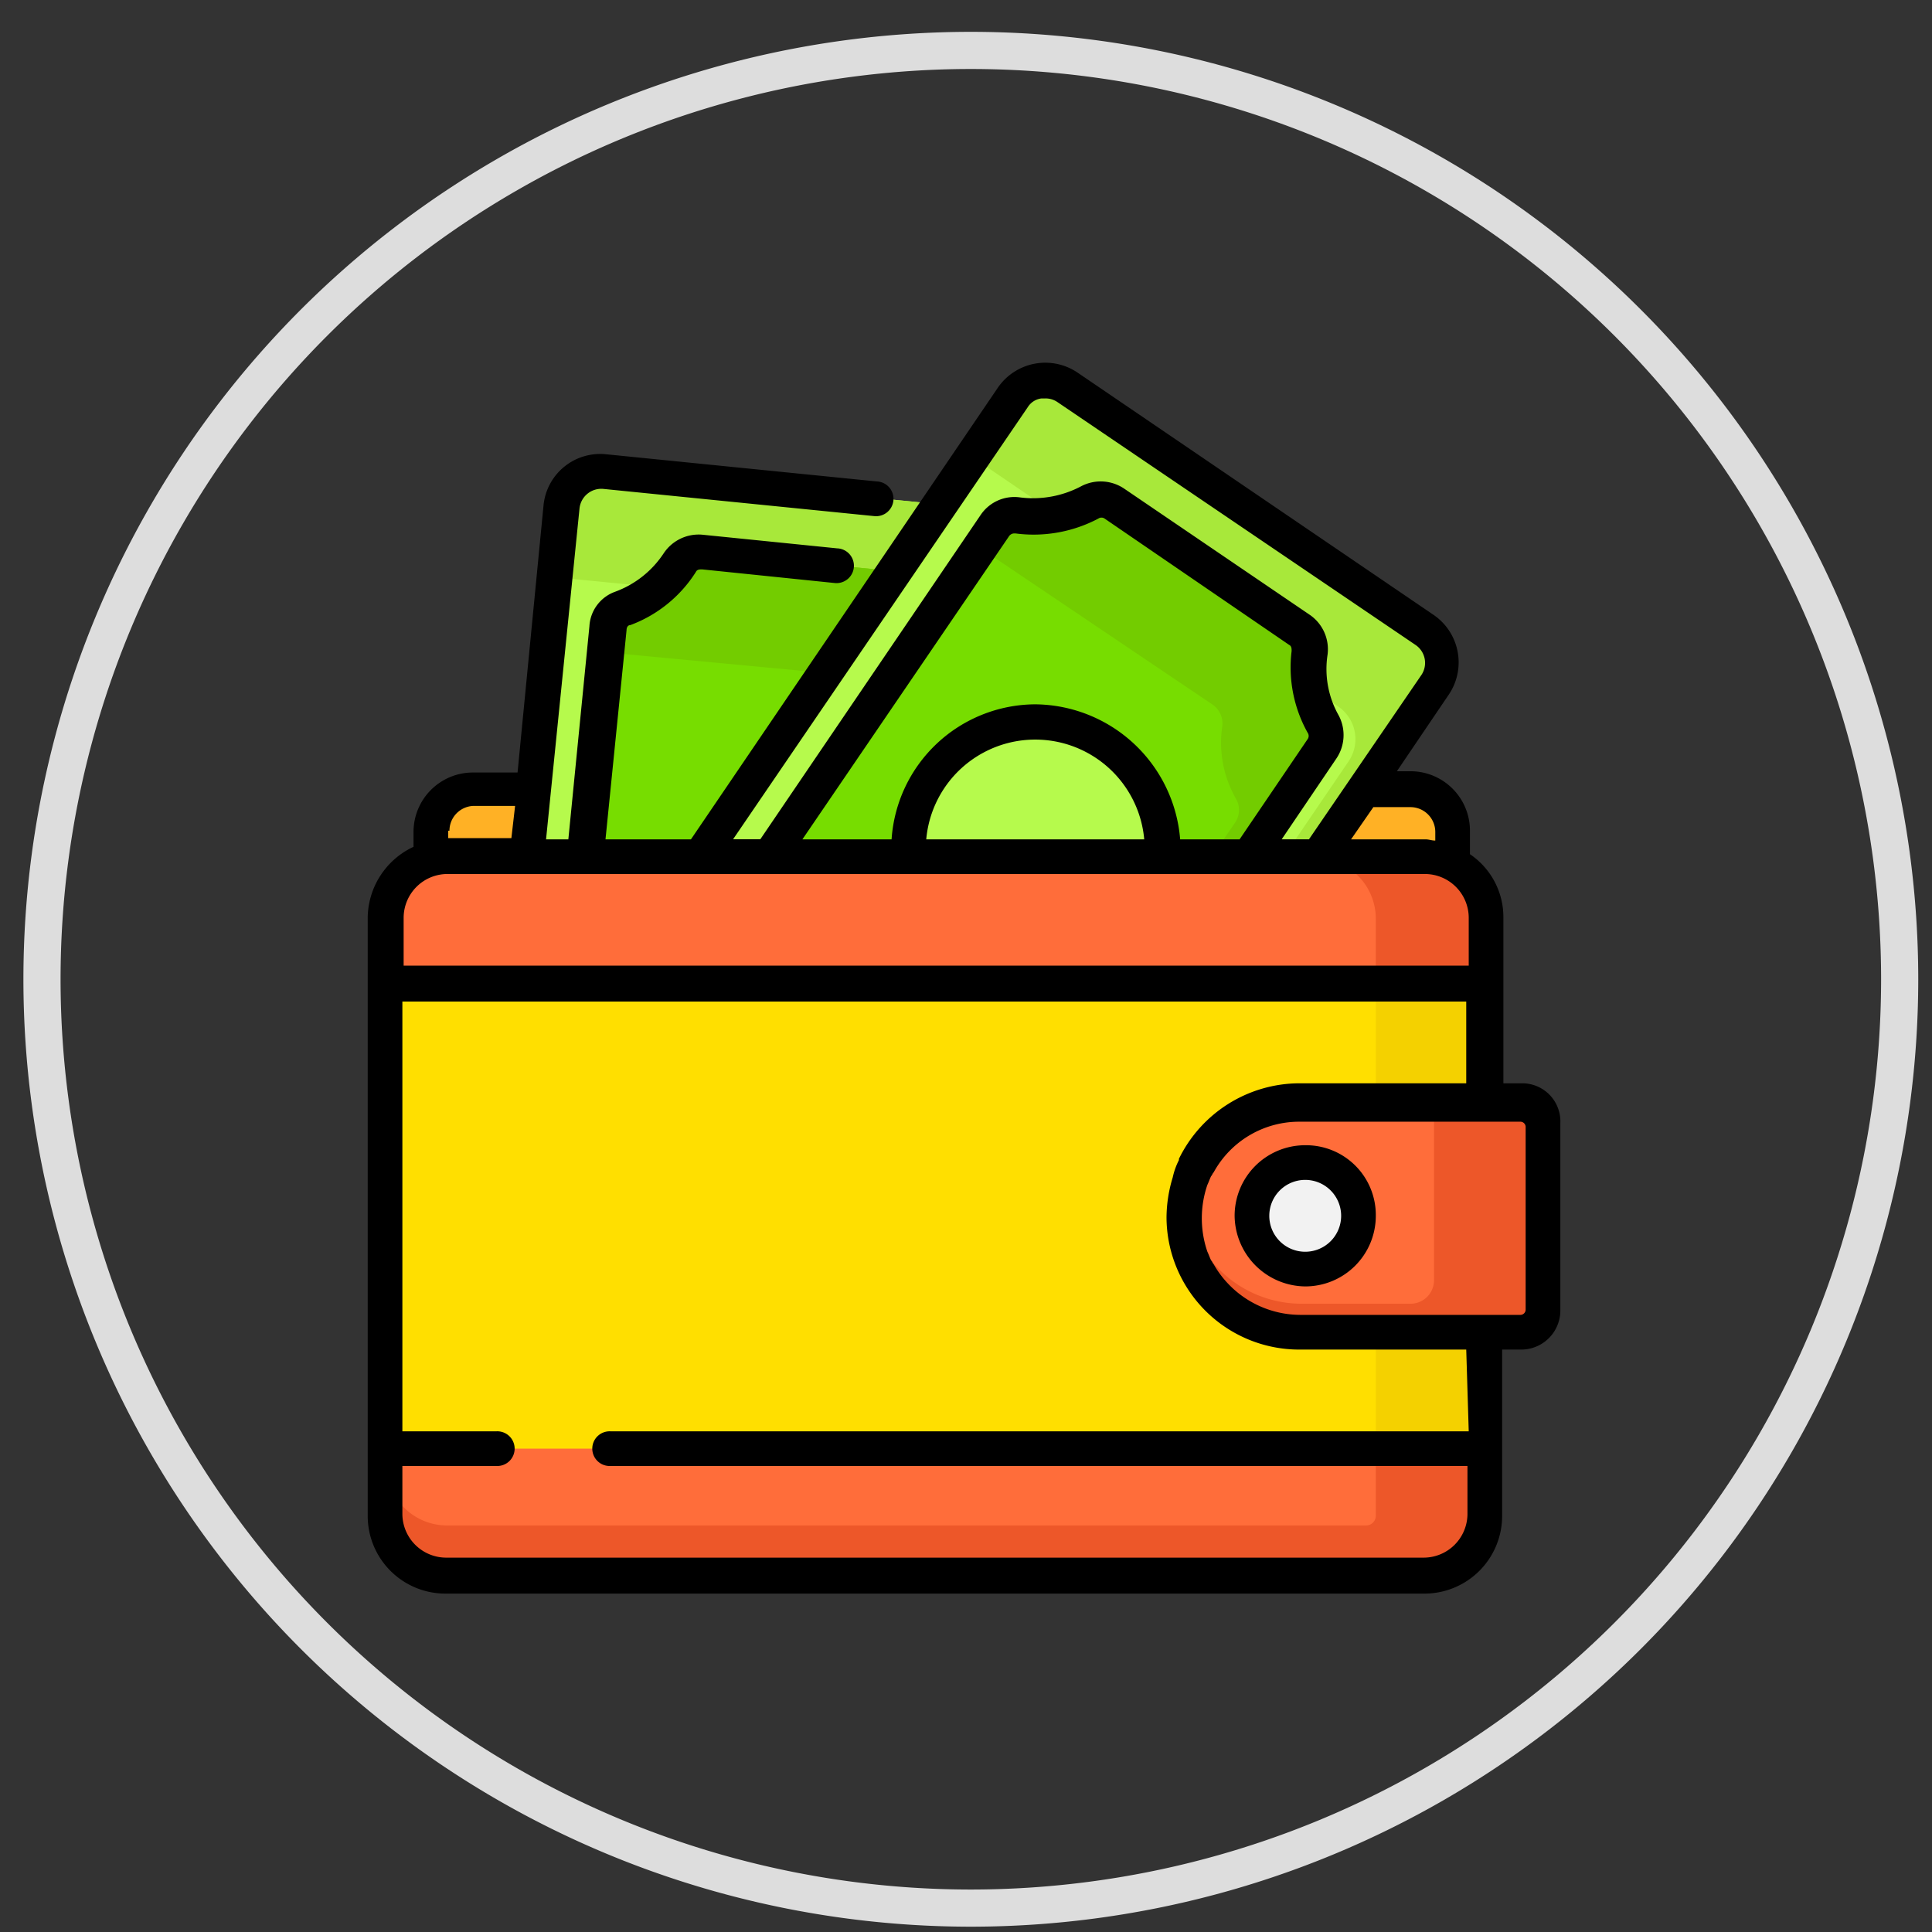 <svg id="Layer_1" data-name="Layer 1" xmlns="http://www.w3.org/2000/svg" viewBox="0 0 52 52"><rect x="0" y="0" width="52" height="52" fill="#333333" stroke="none"/><defs><style>.cls-1{fill:none;stroke:#ddd;stroke-miterlimit:10;}.cls-2{fill:#ffb125;}.cls-3{fill:#b6fa4c;}.cls-4{fill:#a8e83a;}.cls-5{fill:#7d0;}.cls-6{fill:#73cc00;}.cls-7{fill:#ffdf00;}.cls-8{fill:#f4d100;}.cls-9{fill:#ff6d3a;}.cls-10{fill:#ed5729;}.cls-11{fill:#f2f2f2;}</style></defs><title>promotions</title><path class="cls-1" d="M26.13,1.357h0a25.009,25.009,0,0,1,25,25h0a25.009,25.009,0,0,1-25,25h0a25.009,25.009,0,0,1-25-25h0a25.009,25.009,0,0,1,25-25Z"/><path class="cls-2" d="M37.964,21.224h-25.2a1.124,1.124,0,0,0-1.133,1.133h0v3.033H39.097V22.357a1.145,1.145,0,0,0-1.133-1.133Z"/><path class="cls-3" d="M28.797,14.991l-2.3,23.133a1.054,1.054,0,0,1-1.167.933L13.797,37.891a1.054,1.054,0,0,1-.933-1.167l2.267-23.1a1.054,1.054,0,0,1,1.167-.933l11.567,1.133A1.054,1.054,0,0,1,28.797,14.991Z"/><path class="cls-4" d="M27.864,13.824,16.297,12.691a1.073,1.073,0,0,0-1.167.933h0l-.2,2.067a.831.831,0,0,1,.567-.1l11.567,1.133a1.054,1.054,0,0,1,.933,1.167L25.93,38.924a1.007,1.007,0,0,0,.567-.833l2.3-23.1A1.054,1.054,0,0,0,27.864,13.824Z"/><path class="cls-5" d="M16.364,16.924,14.697,33.791a.639.639,0,0,0,.3.6,3.025,3.025,0,0,1,1.233,1.5.662.662,0,0,0,.533.4l6,.6a.639.639,0,0,0,.6-.3A3.104,3.104,0,0,1,24.897,35.357a.605.605,0,0,0,.4-.533l1.667-16.867a.639.639,0,0,0-.3-.6,3.025,3.025,0,0,1-1.233-1.5.662.662,0,0,0-.533-.4l-6-.6a.639.639,0,0,0-.6.3,3.104,3.104,0,0,1-1.533,1.233A.581.581,0,0,0,16.364,16.924Z"/><path class="cls-6" d="M26.664,17.357a3.025,3.025,0,0,1-1.233-1.5.662.662,0,0,0-.533-.4l-6-.6a.639.639,0,0,0-.6.3,3.104,3.104,0,0,1-1.533,1.233.605.605,0,0,0-.4.533l-.067.633,7.767.733a.662.662,0,0,1,.533.4,2.89,2.89,0,0,0,1.233,1.5.639.639,0,0,1,.3.6L24.697,35.424a.474.474,0,0,1,.2-.067.605.605,0,0,0,.4-.533l1.667-16.867A.639.639,0,0,0,26.664,17.357Z"/><path class="cls-3" d="M38.63,18.424l-13.1,19.2a1.065,1.065,0,0,1-1.467.267h0l-9.6-6.533a1.065,1.065,0,0,1-.267-1.467h0l13.067-19.2a1.065,1.065,0,0,1,1.467-.267h0l9.6,6.533A1.044,1.044,0,0,1,38.63,18.424Z"/><path class="cls-4" d="M38.364,16.957l-9.633-6.533a1.065,1.065,0,0,0-1.467.267l-1.133,1.633a.67.67,0,0,1,.267.133l9.633,6.567a1.065,1.065,0,0,1,.267,1.467h0L24.364,38.024a1.111,1.111,0,0,0,1.2-.4l13.1-19.2A1.106,1.106,0,0,0,38.364,16.957Z"/><path class="cls-5" d="M26.764,14.157l-9.533,14a.681.681,0,0,0-.033.667,2.988,2.988,0,0,1,.367,1.933.614.614,0,0,0,.267.6l4.967,3.4a.681.681,0,0,0,.667.033,3.26,3.26,0,0,1,1.933-.367.614.614,0,0,0,.6-.267l9.533-14a.681.681,0,0,0,.033-.667,2.988,2.988,0,0,1-.367-1.933.614.614,0,0,0-.267-.6l-4.933-3.4a.681.681,0,0,0-.667-.033,3.26,3.26,0,0,1-1.933.367A.668.668,0,0,0,26.764,14.157Z"/><path class="cls-6" d="M35.597,19.491a2.988,2.988,0,0,1-.367-1.933.614.614,0,0,0-.267-.6l-4.967-3.4a.681.681,0,0,0-.667-.033,3.26,3.26,0,0,1-1.933.367.614.614,0,0,0-.6.267l-.4.6,6.233,4.2a.614.614,0,0,1,.267.6,3.028,3.028,0,0,0,.367,1.933.607.607,0,0,1-.033.667L24.864,34.391a3.233,3.233,0,0,1,.567.033.614.614,0,0,0,.6-.267l9.533-14A.552.552,0,0,0,35.597,19.491Z"/><circle class="cls-3" cx="27.864" cy="22.857" r="3.433"/><path class="cls-7" d="M38.364,42.391H12.03A1.636,1.636,0,0,1,10.397,40.757h0V24.691a1.636,1.636,0,0,1,1.633-1.633H38.364A1.636,1.636,0,0,1,39.997,24.691h0v16.1a1.608,1.608,0,0,1-1.633,1.6Z"/><path class="cls-8" d="M38.364,23.057H35.397a1.636,1.636,0,0,1,1.633,1.633h0v16.1A1.636,1.636,0,0,1,35.397,42.424h2.967A1.636,1.636,0,0,0,39.997,40.791h0v-16.1a1.636,1.636,0,0,0-1.633-1.633Z"/><path class="cls-9" d="M40.964,29.624H35.03a3.116,3.116,0,0,0-3.1,3.1h0a3.116,3.116,0,0,0,3.1,3.1h5.933a.598.598,0,0,0,.6-.6v-5A.644.644,0,0,0,40.964,29.624Z"/><path class="cls-10" d="M40.964,29.624H37.997a.598.598,0,0,1,.6.6v4.233a.633.633,0,0,1-.633.633H35.03a3.129,3.129,0,0,1-3.1-2.733,3.113,3.113,0,0,0,2.7,3.467c.133,0,.267.033.4.033h5.933a.598.598,0,0,0,.6-.6h0V30.224A.644.644,0,0,0,40.964,29.624Z"/><path class="cls-9" d="M38.364,23.057H12.03A1.636,1.636,0,0,0,10.397,24.691h0v1.767h29.6V24.691A1.636,1.636,0,0,0,38.364,23.057Z"/><path class="cls-10" d="M39.697,23.791a1.45,1.45,0,0,0-.2-.233h0c-.067-.067-.167-.133-.233-.2-.033,0-.033-.033-.067-.033-.033-.033-.067-.033-.1-.067-.033,0-.033-.033-.067-.033a1.492,1.492,0,0,0-.667-.133H35.397a1.636,1.636,0,0,1,1.633,1.633v1.767H39.997v-1.8a1.548,1.548,0,0,0-.2-.767A.46.46,0,0,0,39.697,23.791Z"/><path class="cls-9" d="M12.03,42.391H38.364A1.636,1.636,0,0,0,39.997,40.757h0V38.991h-29.6v1.767A1.615,1.615,0,0,0,12.03,42.391Z"/><path class="cls-10" d="M37.03,38.991v1.8a.263.263,0,0,1-.267.267H12.03A1.636,1.636,0,0,1,10.397,39.424h0v1.367a1.636,1.636,0,0,0,1.633,1.633H38.697a.122.122,0,0,0,.1-.033h.033c.067-.033.133-.033.2-.067.033,0,.033-.033.067-.033s.033-.033.067-.033h0a.253.253,0,0,1,.133-.067h0c.033-.033.067-.067.1-.067h0l.1-.1h0l.1-.1h0a.697.697,0,0,0,.133-.2h0a.116.116,0,0,1,.033-.067h0a1.625,1.625,0,0,0,.1-.233v-.033c0-.033,0-.033.033-.067v-.133a.122.122,0,0,1,.033-.1h0V40.857h0V39.091l-2.9-.1Z"/><circle class="cls-11" cx="35.13" cy="32.724" r="1.433"/><path d="M40.964,29.157h-.5V24.691a2.044,2.044,0,0,0-.9-1.7h0v-.633a1.6,1.6,0,0,0-1.6-1.6H37.597l1.4-2.067a1.549,1.549,0,0,0-.4-2.133l-9.6-6.533a1.549,1.549,0,0,0-2.133.4h0L18.597,22.591h-2.3l.567-5.633c0-.067.033-.133.1-.133a3.546,3.546,0,0,0,1.767-1.433c.033-.067.1-.067.167-.067l3.567.367a.468.468,0,1,0,.067-.933L18.897,14.391a1.131,1.131,0,0,0-1.033.5,2.663,2.663,0,0,1-1.3,1.033,1.047,1.047,0,0,0-.7.933L15.297,22.591h-.6l.9-8.9a.59.59,0,0,1,.633-.533l7.3.733a.468.468,0,1,0,.067-.933l-7.3-.733a1.532,1.532,0,0,0-1.667,1.367l-.7,7.2h-1.2a1.6,1.6,0,0,0-1.6,1.6v.4a2.131,2.131,0,0,0-1.233,1.9v16.1a2.091,2.091,0,0,0,2.1,2.1H38.33a2.091,2.091,0,0,0,2.1-2.1V36.324h.5A1.053,1.053,0,0,0,41.997,35.257V30.224A1.026,1.026,0,0,0,40.964,29.157Zm-3-7.433a.669.669,0,0,1,.667.667v.233c-.1,0-.167-.033-.267-.033h-2l.6-.867Zm-10.3-10.767a.505.505,0,0,1,.367-.233h.1a.563.563,0,0,1,.333.1L38.097,17.357a.584.584,0,0,1,.167.8l-3.033,4.433H34.497l1.467-2.167a1.129,1.129,0,0,0,.067-1.167,2.536,2.536,0,0,1-.3-1.633,1.124,1.124,0,0,0-.467-1.067l-5-3.4a1.129,1.129,0,0,0-1.167-.067,2.768,2.768,0,0,1-1.633.3,1.095,1.095,0,0,0-1.067.467l-5.933,8.733h-.733Zm.2,8A3.894,3.894,0,0,0,23.997,22.591h-2.4l5.567-8.167h0a.173.173,0,0,1,.133-.067h.033a3.73,3.73,0,0,0,2.233-.4.149.149,0,0,1,.167,0l4.967,3.4c.067.033.067.1.067.167a3.602,3.602,0,0,0,.433,2.2.149.149,0,0,1,0,.167l-1.833,2.7h-1.6A3.949,3.949,0,0,0,27.864,18.957ZM30.797,22.591H24.93a2.945,2.945,0,0,1,5.867,0Zm-18.7-.233a.669.669,0,0,1,.667-.667h1.1l-.1.867h-1.7v-.2Zm-1.233,2.333a1.181,1.181,0,0,1,1.167-1.167H38.364a1.181,1.181,0,0,1,1.167,1.167v1.3H10.864ZM39.53,38.524h-23.1a.467.467,0,1,0,0,.933H39.497v1.3a1.181,1.181,0,0,1-1.167,1.167H11.997a1.181,1.181,0,0,1-1.167-1.167v-1.3h2.533a.467.467,0,1,0,0-.933H10.83V26.957H39.464v2.2h-4.5a3.621,3.621,0,0,0-3.233,2.033h0v.033a1.928,1.928,0,0,0-.167.467h0a3.757,3.757,0,0,0-.167,1.067h0a3.571,3.571,0,0,0,3.567,3.567h4.5l.067,2.2Zm1.533-3.267a.143.143,0,0,1-.133.133H34.997a2.69,2.69,0,0,1-2.333-1.367c-.033-.033-.033-.067-.067-.1-.033-.067-.067-.167-.1-.233a2.775,2.775,0,0,1,0-1.8c.033-.067.067-.167.1-.233.033-.033.033-.067.067-.1A2.624,2.624,0,0,1,34.997,30.191h5.933a.143.143,0,0,1,.133.133Z"/><path d="M35.13,30.824a1.899,1.899,0,0,0-1.9,1.9,1.921,1.921,0,0,0,1.9,1.9,1.899,1.899,0,0,0,1.9-1.9A1.878,1.878,0,0,0,35.13,30.824Zm0,2.867a.967.967,0,1,1,.967-.967A.967.967,0,0,1,35.13,33.691Z"/></svg>